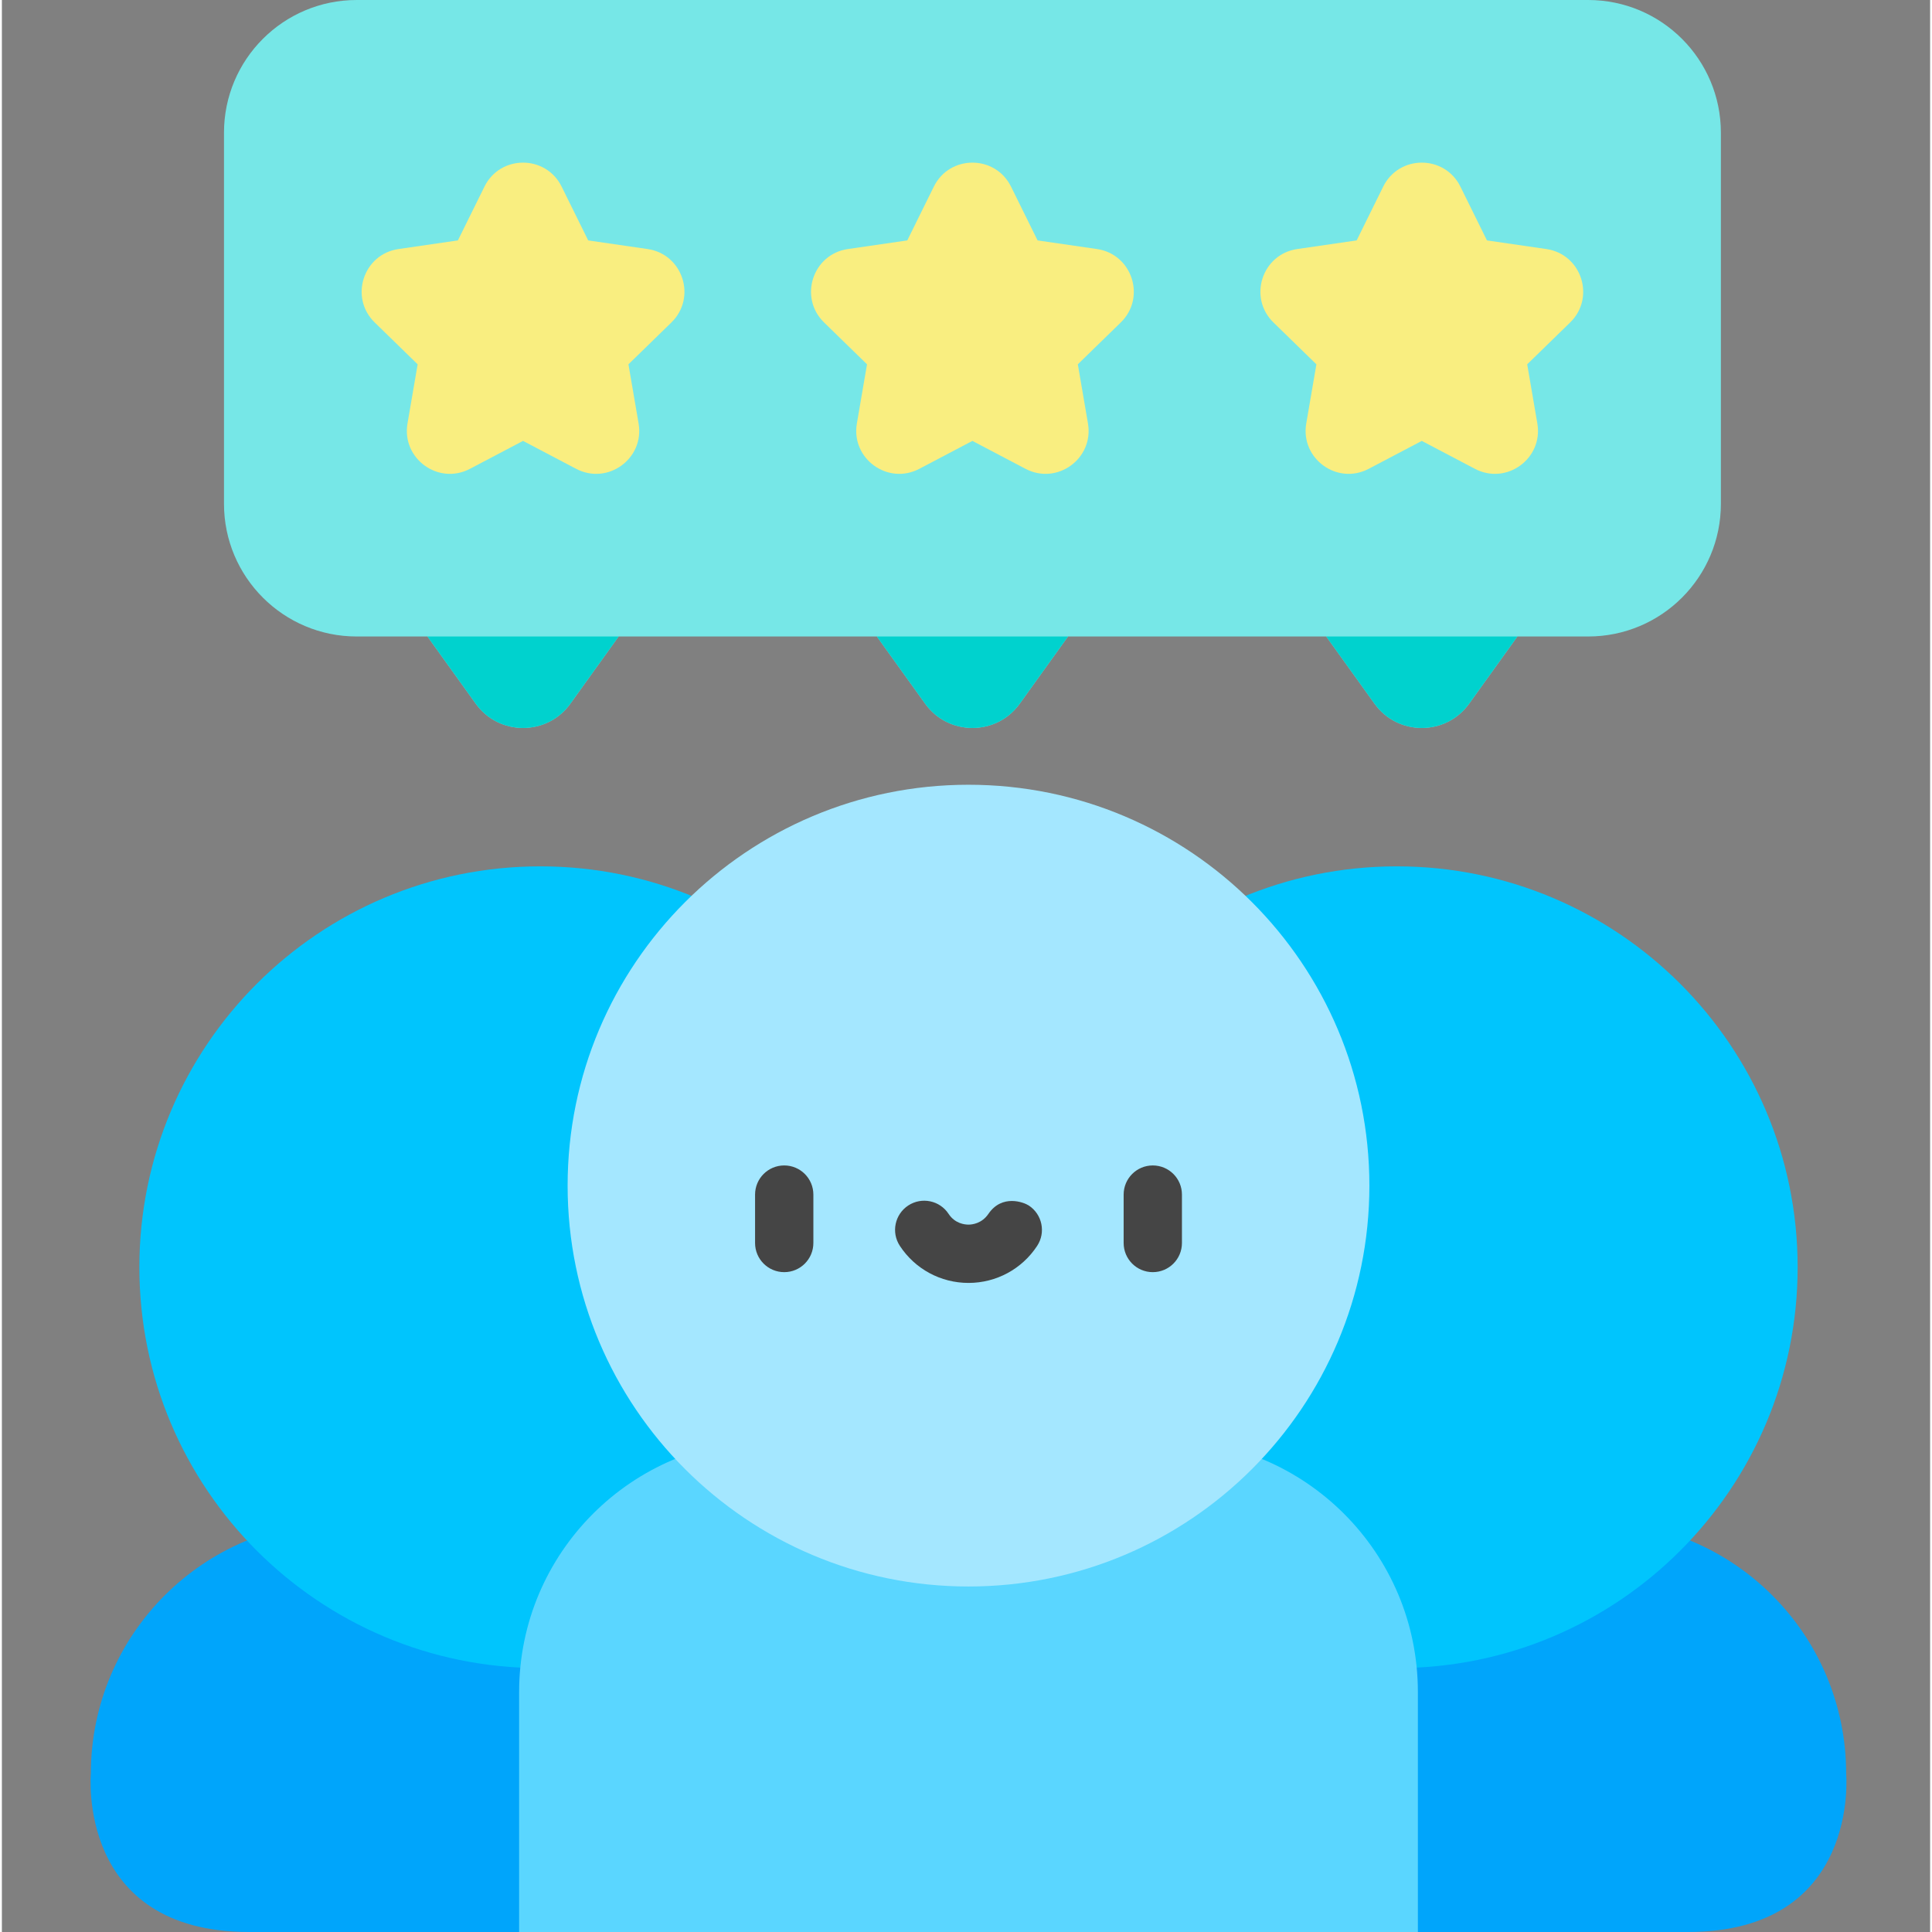 <svg height="512pt" viewBox="-23 0 511 512" width="512pt" xmlns="http://www.w3.org/2000/svg"><rect x="-23" y="0" width="511" height="512" fill="#808080" stroke="none"/><path d="m238.762 512h-196.215c-45.785 0-41.969-41.969-41.969-41.969 0-36.891 29.906-66.797 66.797-66.797h104.59c36.891 0 66.797 29.906 66.797 66.797zm0 0" fill="#00a5fb"/><path d="m225.906 335.828c0 58.672-47.562 106.234-106.234 106.234-58.676 0-106.238-47.562-106.238-106.234 0-58.676 47.562-106.238 106.238-106.238 58.672 0 106.234 47.562 106.234 106.238zm0 0" fill="#00c5fd"/><path d="m227.566 512h196.215c45.785 0 41.969-41.969 41.969-41.969 0-36.891-29.906-66.797-66.797-66.797h-104.59c-36.891 0-66.797 29.906-66.797 66.797zm0 0" fill="#00a5fb"/><path d="m452.895 335.828c0 58.672-47.562 106.234-106.238 106.234-58.672 0-106.234-47.562-106.234-106.234 0-58.676 47.562-106.238 106.234-106.238 58.676 0 106.238 47.562 106.238 106.238zm0 0" fill="#00c5fd"/><path d="m352.254 512h-238.18v-63.594c0-36.891 29.906-66.797 66.797-66.797h104.586c36.891 0 66.797 29.906 66.797 66.797zm0 0" fill="#5ad6ff"/><path d="m339.402 314.199c0 58.672-47.566 106.238-106.238 106.238-58.672 0-106.238-47.566-106.238-106.238s47.566-106.234 106.238-106.234c58.672 0 106.238 47.562 106.238 106.234zm0 0" fill="#a4e7ff"/><g fill="#454545"><path d="m282 337.133c-4.266 0-7.723-3.457-7.723-7.727v-12.824c0-4.27 3.457-7.727 7.723-7.727 4.27 0 7.727 3.457 7.727 7.727v12.824c0 4.27-3.457 7.727-7.727 7.727zm0 0"/><path d="m184.328 337.133c-4.27 0-7.727-3.457-7.727-7.727v-12.824c0-4.27 3.457-7.727 7.727-7.727 4.266 0 7.723 3.457 7.723 7.727v12.824c0 4.27-3.457 7.727-7.723 7.727zm0 0"/><path d="m238.441 321.688c-1.73 2.543-4.254 2.848-5.277 2.848-1.023 0-3.59-.277-5.277-2.848-2.344-3.566-7.133-4.559-10.699-2.215s-4.559 7.133-2.215 10.699c4.035 6.148 10.836 9.816 18.191 9.816 7.355 0 14.156-3.668 18.191-9.816 2.344-3.566 1.352-8.355-2.215-10.699-1.309-.859-7.09-3.082-10.699 2.215zm0 0"/></g><path d="m397.379 0h-326.348c-19.426 0-35.172 15.746-35.172 35.172v98.332c0 19.422 15.746 35.172 35.172 35.172h18.75l12.805 17.82c6.156 8.562 18.898 8.562 25.055 0l12.805-17.82h68.43l12.805 17.82c6.152 8.562 18.898 8.562 25.051 0l12.805-17.82h68.43l12.805 17.82c6.156 8.562 18.898 8.562 25.051 0l12.805-17.82h18.754c19.422 0 35.172-15.746 35.172-35.172v-98.332c-.004-19.426-15.75-35.172-35.172-35.172zm0 0" fill="#76e7e7"/><path d="m246.73 186.496 12.805-17.82h-50.66l12.805 17.82c6.152 8.562 18.895 8.562 25.051 0zm0 0" fill="#00d2ce"/><path d="m365.82 186.496 12.805-17.82h-50.66l12.805 17.82c6.156 8.562 18.898 8.562 25.051 0zm0 0" fill="#00d2ce"/><path d="m127.637 186.496 12.809-17.82h-50.664l12.805 17.82c6.156 8.562 18.898 8.562 25.051 0zm0 0" fill="#00d2ce"/><path d="m125.34 49.457 7.035 14.254 15.734 2.285c9.355 1.359 13.09 12.859 6.32 19.457l-11.383 11.094 2.688 15.672c1.598 9.316-8.184 16.422-16.551 12.023l-14.07-7.398-14.07 7.398c-8.371 4.398-18.148-2.707-16.551-12.023l2.688-15.672-11.383-11.094c-6.77-6.598-3.035-18.098 6.32-19.457l15.73-2.285 7.039-14.254c4.184-8.477 16.27-8.477 20.453 0zm0 0" fill="#f9ee80"/><path d="m244.434 49.457 7.035 14.254 15.73 2.285c9.355 1.359 13.09 12.859 6.32 19.457l-11.383 11.094 2.688 15.672c1.598 9.316-8.18 16.422-16.551 12.023l-14.07-7.398-14.07 7.398c-8.367 4.398-18.148-2.707-16.551-12.023l2.688-15.672-11.383-11.094c-6.77-6.598-3.031-18.098 6.32-19.457l15.734-2.285 7.035-14.254c4.184-8.477 16.273-8.477 20.457 0zm0 0" fill="#f9ee80"/><path d="m363.523 49.457 7.035 14.254 15.73 2.285c9.355 1.359 13.09 12.859 6.324 19.457l-11.387 11.094 2.688 15.672c1.598 9.316-8.18 16.422-16.547 12.023l-14.074-7.398-14.07 7.398c-8.367 4.398-18.148-2.707-16.551-12.023l2.688-15.672-11.383-11.094c-6.77-6.598-3.031-18.098 6.32-19.457l15.734-2.285 7.035-14.254c4.184-8.477 16.273-8.477 20.457 0zm0 0" fill="#f9ee80"/></svg>